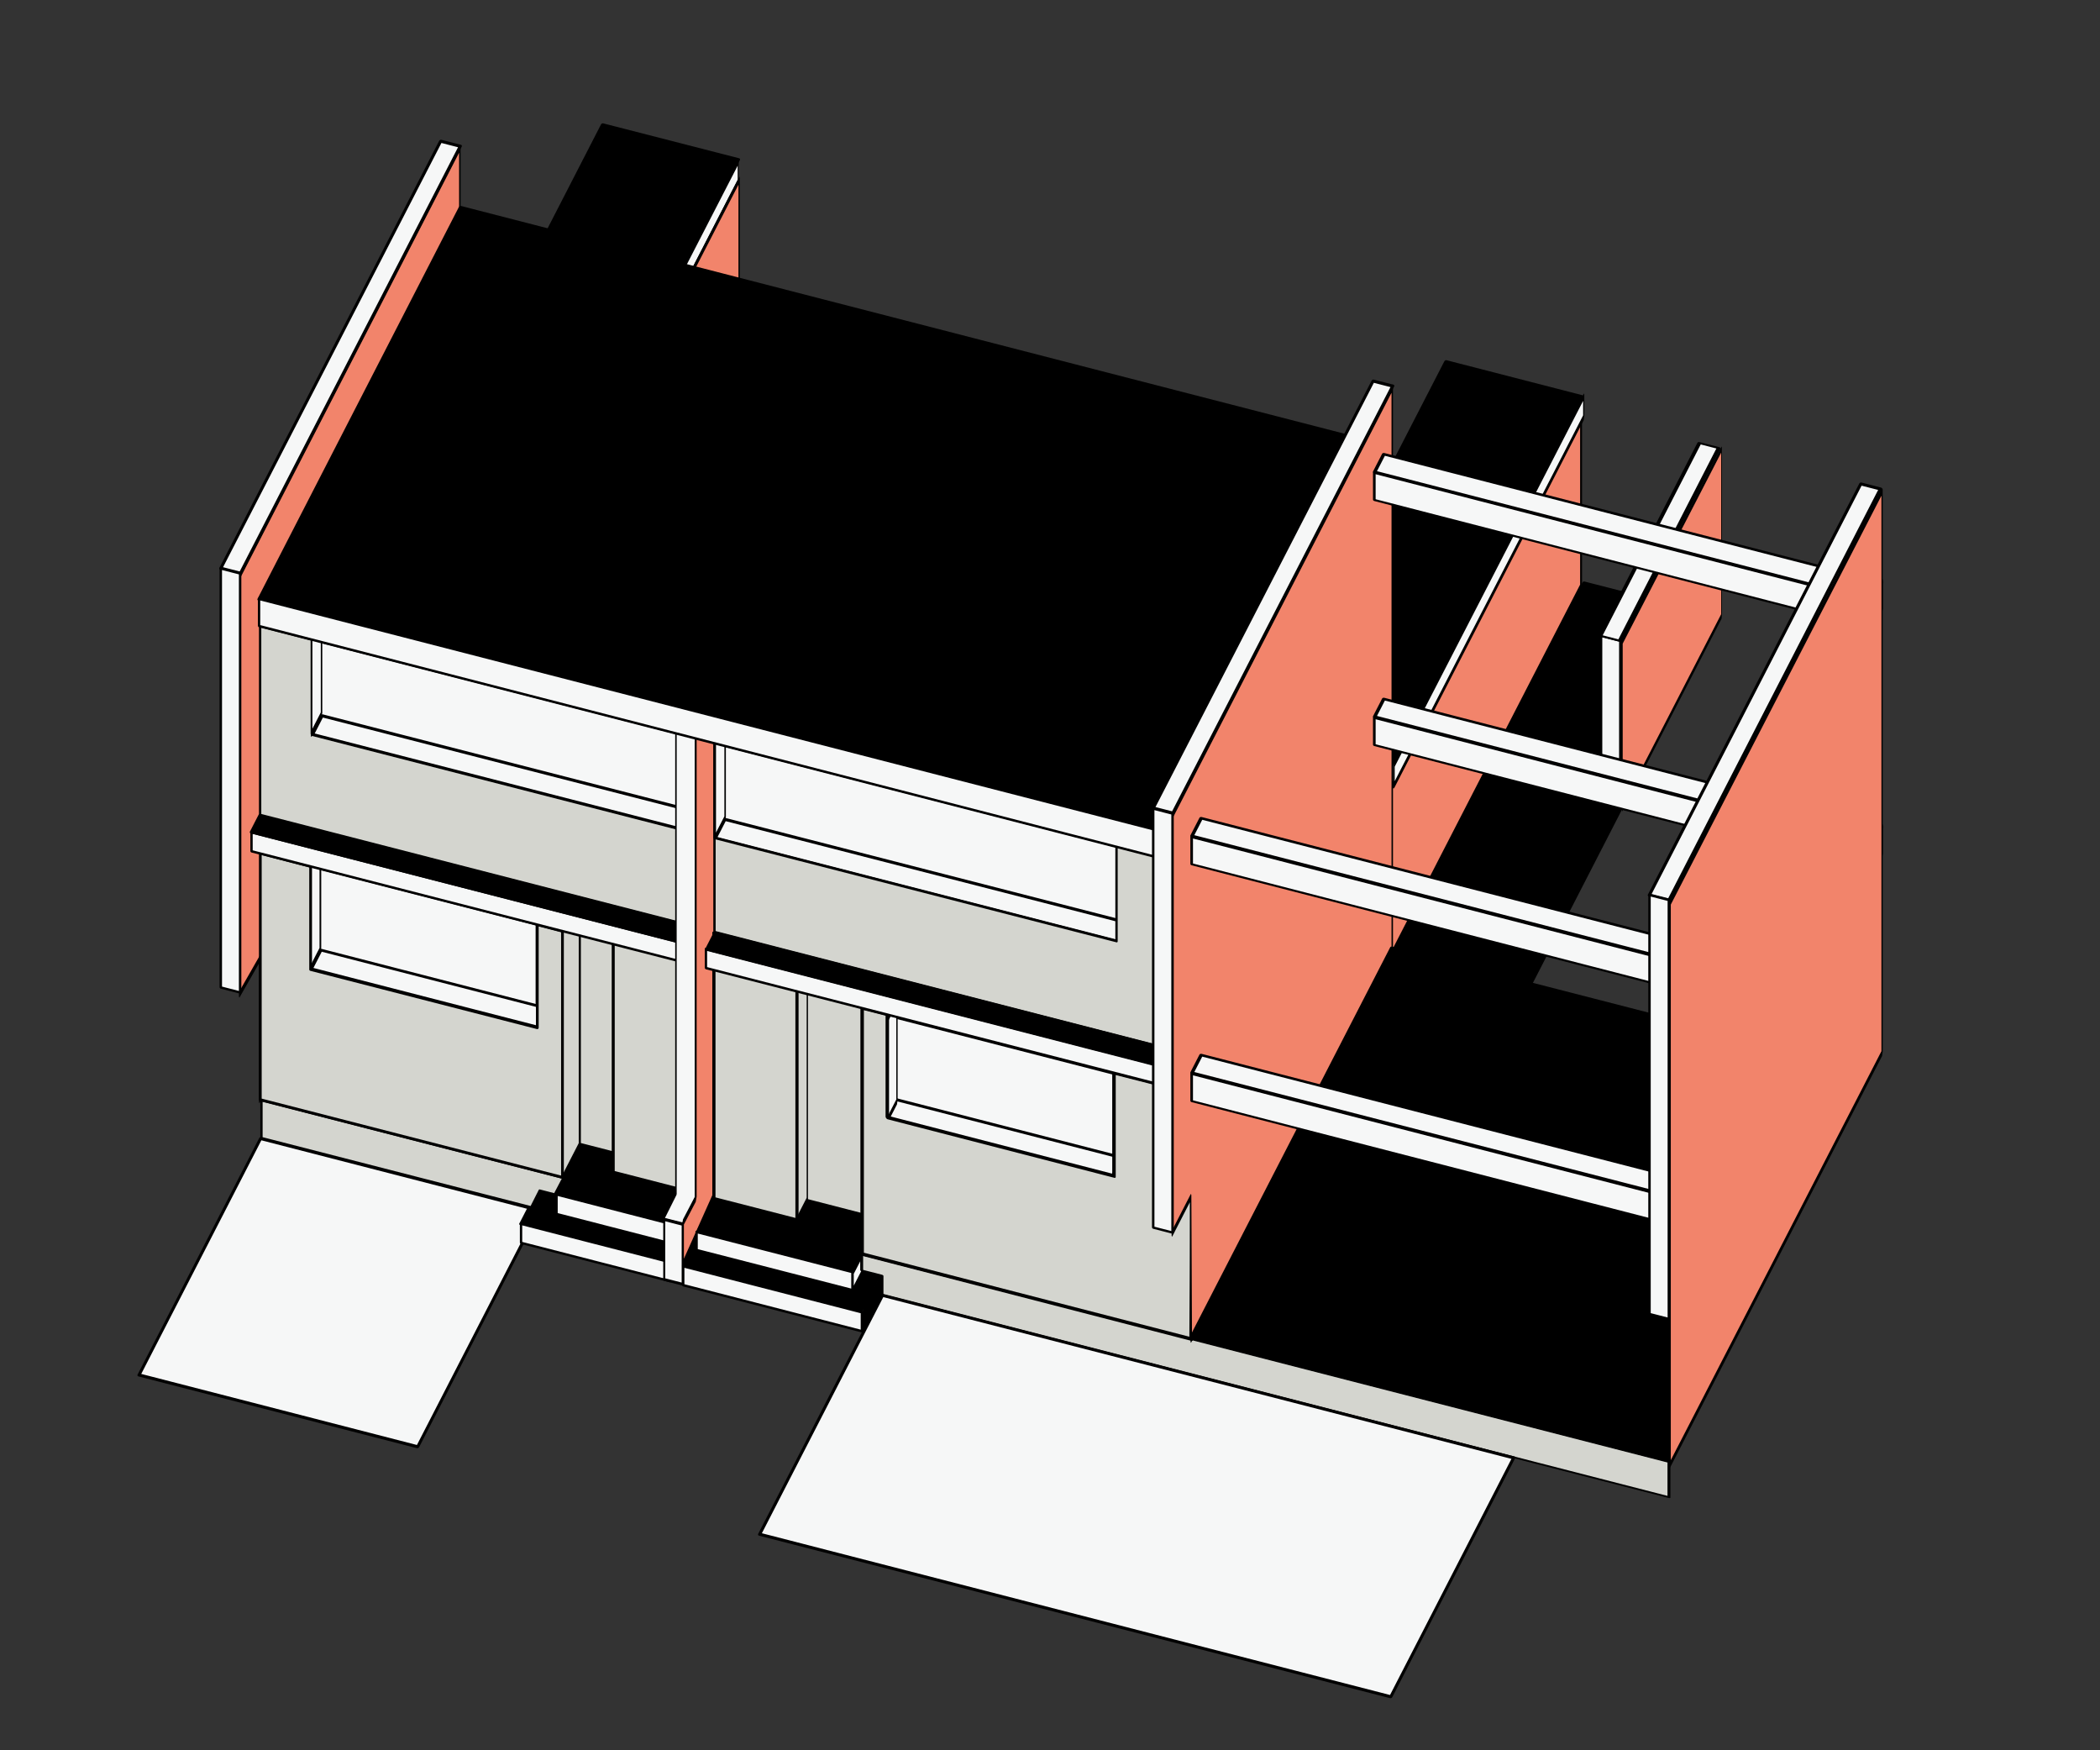<svg xmlns="http://www.w3.org/2000/svg" xml:space="preserve" style="fill-rule:evenodd;clip-rule:evenodd;stroke-linecap:round;stroke-linejoin:round;stroke-miterlimit:1.5" viewBox="0 0 768 640"><rect x="0" y="0" width="768" height="640" fill="#333333" stroke="none"/><path d="M761.5 405.9v102l-159.8.4v-25.6l-16-.7v-76.1h175.8Z" style="fill:#f2846b;stroke:#000;stroke-width:1.17px" transform="matrix(.458 -.89 0 2.009 -180.6 -83.6)"/><path d="M408.8 114.2h7.4v171.4h-7.4z" style="fill:#f6f7f7;stroke:#000;stroke-width:1.12px" transform="matrix(.968 .249 -.469 .911 -181 -154.2)"/><path d="M270.4 285.6h7.3v161.6h-7.3z" style="fill:#f6f7f7;stroke:#000;stroke-width:.92px" transform="matrix(.968 .249 0 .948 -181 -130.2)"/><path d="M516.1 476.4h107.6v94.8H516.1z" style="fill:#f6f7f7;stroke:#000;stroke-width:1.13px" transform="matrix(.947 .244 -.469 .912 -170 -144.1)"/><path d="M618 434.3h56.2v51.3H618z" style="stroke:#000;stroke-width:1.32px" transform="matrix(.968 .249 -.307 .597 -258.6 3.8)"/><path d="M623.7 435.6H671v50h-47.3z" style="stroke:#000;stroke-width:1.42px" transform="matrix(.968 .249 -.196 .38 -306.4 96.7)"/><path d="m399.3 463-3.3 6.7h-5.7l-3.2 6.7H285.2V463h114.1Z" style="fill:#d4d5cf;stroke:#000;stroke-width:.88px" transform="rotate(14.4 490 -788.2) skewX(14.4)"/><path d="M395.3 471.3h47.5v11.8h-47.5z" style="fill:#f6f7f7;stroke:#000;stroke-width:1.12px" transform="matrix(.951 .245 0 .585 -172.5 64.3)"/><path d="M382.7 485.5h56.2v6.9h-56.2z" style="fill:#f6f7f7;stroke:#000;stroke-width:.89px" transform="matrix(.968 .249 0 1.006 -179.9 -136.2)"/><path d="M304.2 375.7h85.6V416h-85.6z" style="fill:#f6f7f7;stroke:#000;stroke-width:.92px" transform="matrix(.968 .249 0 .936 -181 -110.7)"/><path d="M505.8 407h83.6v9h-83.6z" style="fill:#f6f7f7;stroke:#000;stroke-width:1.2px" transform="matrix(.991 .255 -.391 .76 -224.8 -90.9)"/><path d="M844.9 567.6h29.4v40.6h-29.4z" style="fill:#d4d5cf;stroke:#000;stroke-width:.78px" transform="matrix(.214 -.416 0 2.219 24.9 -567.7)"/><path d="M413.2 347h14.6v87.2h-14.6z" style="fill:#d4d5cf;stroke:#000;stroke-width:.94px" transform="matrix(.829 .213 0 1.033 -130.5 -118.2)"/><path d="M427.8 347h28.5v95.8h-28.5z" style="fill:#d4d5cf;stroke:#000;stroke-width:.77px" transform="matrix(1.26 .324 0 1.013 -314.7 -158.7)"/><path d="M644.4 474.7h7.3v18.5h-7.3z" style="fill:#f6f7f7;stroke:#000;stroke-width:1.22px" transform="matrix(.51 -.991 0 2.031 -215.2 -8.6)"/><path d="m276.2 459 18.4 4.8v37.7l82.9 21.3v-37.7l9.2 2.4v90l-110.5-28.4v-90" style="fill:#d4d5cf;stroke:#000;stroke-width:1px" transform="translate(-181 -147)"/><path d="M284.7 295.2h171.6v67.1H284.7z" style="fill:#d4d5cf;stroke:#000;stroke-width:.88px" transform="rotate(14.4 490 -788.2) skewX(14.4)"/><path d="M304.2 295.2h152.1v33.5H304.2z" style="fill:#f6f7f7;stroke:#000;stroke-width:.88px" transform="rotate(14.4 490 -788.2) skewX(14.4)"/><path d="M644.4 436.2h7.3v16.1h-7.3z" style="fill:#f6f7f7;stroke:#000;stroke-width:1.1px" transform="matrix(.495 -.961 0 2.148 -205 -84.1)"/><path d="M463.6 321.3h152.1v7.5H463.6z" style="fill:#f6f7f7;stroke:#000;stroke-width:1.12px" transform="rotate(14.4 490 -788.2) skewX(-12.8)"/><path d="M965.6 584.6h8.2v31.7h-8.2z" style="fill:#f6f7f7;stroke:#000;stroke-width:1.03px" transform="matrix(.458 -.889 0 2.185 -181 -147)"/><path d="M284.7 362.3h171.6v6.7H284.7z" style="fill:#f6f7f7;stroke:#000;stroke-width:.88px" transform="rotate(14.4 464.2 -797.6) skewX(14.4)"/><path d="M460.3 362.3h171.1v6.7H460.3z" style="stroke:#000;stroke-width:1.12px" transform="matrix(.972 .25 -.469 .912 -182.4 -147.4)"/><path d="M460.5 295.2v80.5l-4.8 5h-7.4l4.8-5v-80.5h7.4Z" style="fill:#f6f7f7;stroke:#000;stroke-width:.56px" transform="matrix(.968 .245 0 2.096 -191.4 -462)"/><path d="M988.5 588.6V650l-5 4.2-15.6 1.3V650h6.5v-61.5h14.1Z" style="fill:#f2846b;stroke:#000;stroke-width:.91px" transform="matrix(.717 -1.373 0 2.751 -444.2 -12.1)"/><path d="M435 464.1h8.3v19H435z" style="fill:#f6f7f7;stroke:#000;stroke-width:.89px" transform="matrix(.812 .209 0 1.152 -110.3 -179.6)"/><path d="M677.5 448.8h58.9v22.4h-58.9z" style="stroke:#000;stroke-width:1.15px" transform="matrix(.968 .249 -.443 .861 -191.8 -124.1)"/><path d="M679.1 476.4h68.3v6.7h-68.3z" style="stroke:#000;stroke-width:.64px" transform="matrix(.957 .246 -1.004 1.951 85 -647.2)"/><path d="M449.7 470h58.8v6.4h-58.8z" style="fill:#f6f7f7;stroke:#000;stroke-width:.88px" transform="matrix(.969 .249 0 1.033 -181 -147)"/><path d="M1076.4 718.1h8v3h-8z" style="fill:#f6f7f7;stroke:#000;stroke-width:1.03px" transform="matrix(.458 -.889 0 2.185 -181 -147)"/><path d="M445 483.1h68.4v6.7H445z" style="fill:#f6f7f7;stroke:#000;stroke-width:.89px" transform="matrix(.955 .246 0 1.033 -175.1 -145.5)"/><path d="M1084.4 728h14.7v3.2h-14.7z" style="stroke:#000;stroke-width:1.03px" transform="matrix(.458 -.889 0 2.185 -181 -147)"/><path d="M791.3 463v19.8h-271V472h-7V463h278Z" style="fill:#d4d5cf;stroke:#000;stroke-width:1.01px" transform="matrix(1.062 .273 0 .65 -230 17.6)"/><path d="M304.2 375.7h85.6V416h-85.6z" style="fill:#f6f7f7;stroke:#000;stroke-width:1.19px" transform="matrix(-.968 -.249 0 .936 702 116.6)"/><path d="M413.2 347h14.6v87.2h-14.6z" style="fill:#d4d5cf;stroke:#000;stroke-width:.89px" transform="matrix(-1.459 -.376 0 1.024 919 155)"/><path d="M1044.1 658h15.7v38.8h-15.7z" style="fill:#d4d5cf;stroke:#000;stroke-width:.8px" transform="matrix(.223 -.433 0 2.185 58.8 -625)"/><path d="M427.8 347h28.5v95.8h-28.5z" style="fill:#d4d5cf;stroke:#000;stroke-width:1.09px" transform="matrix(-1.066 -.274 0 1.013 747.5 114.7)"/><path d="M721.7 403.9h85.6v8.3h-85.6z" style="fill:#f6f7f7;stroke:#000;stroke-width:1.18px" transform="matrix(.968 .249 -.423 .821 -200.3 -109.3)"/><path d="M1105.7 687.1h7.3v16.8h-7.3z" style="fill:#f6f7f7;stroke:#000;stroke-width:1.04px" transform="matrix(.464 -.901 0 2.185 -188.4 -132.5)"/><path d="m276.2 459 18.4 4.8v37.7l82.9 21.3v-37.7l9.2 2.4v90l-120.3-30.9-.3-52.1 10.1 2.6v-38" style="fill:#d4d5cf;stroke:#000;stroke-width:1.27px" transform="matrix(-1 -.515 0 1 702 80.2)"/><path d="M304.2 295.2h152.1v33.5H304.2z" style="fill:#f6f7f7;stroke:#000;stroke-width:.88px" transform="rotate(14.4 413.7 -186.2) skewX(14.4)"/><path d="M644.4 436.2h7.3v16.1h-7.3z" style="fill:#f6f7f7;stroke:#000;stroke-width:1.1px" transform="matrix(.495 -.961 0 2.148 -57.4 -46.1)"/><path d="M463.6 321.3h152.1v7.5H463.6z" style="fill:#f6f7f7;stroke:#000;stroke-width:1.12px" transform="rotate(14.4 413.7 -186.2) skewX(-12.8)"/><path d="M456.3 295.2v67.1H284.7v-67 33.5h151.8v-33.6h19.8Z" style="fill:#d4d5cf;stroke:#000;stroke-width:.88px" transform="rotate(14.4 404 -109.2) skewX(14.4)"/><path d="M284.7 362.3h171.6v6.7H284.7z" style="fill:#f6f7f7;stroke:#000;stroke-width:.88px" transform="rotate(14.4 378.3 -118.5) skewX(14.4)"/><path d="M460.3 362.3h171.1v6.7H460.3z" style="stroke:#000;stroke-width:1.12px" transform="matrix(.972 .25 -.469 .912 -15.9 -104.5)"/><path d="M456.3 82.1h57v46.4h-57z" style="stroke:#000;stroke-width:1.24px" transform="matrix(.872 .224 -.422 .821 -142.9 -124)"/><path d="M944.6 495.1h40.8v2.7h-40.8z" style="fill:#f6f7f7;stroke:#000;stroke-width:.78px" transform="matrix(.481 -.934 0 2.692 -204 -353.3)"/><path d="M944.6 497.8h40.8V520h-40.8z" style="fill:#f2846b;stroke:#000;stroke-width:1.08px" transform="matrix(.458 -.889 0 2.122 -181 -114.4)"/><path d="M416.2 114.2h344.4v167H416.2z" style="stroke:#000;stroke-width:1.16px" transform="matrix(.966 .249 -.441 .858 -183.3 -125.8)"/><path d="M284.7 285.6h342.8v9.6H284.7z" style="fill:#f6f7f7;stroke:#000;stroke-width:.88px" transform="matrix(.971 .25 0 1.033 -181.7 -147.2)"/><path d="M1508.4 805.4h146.4v34.9h-146.4z" style="fill:#f2846b;stroke:#000;stroke-width:1.48px" transform="matrix(.473 -.919 0 1.748 -204.5 266.3)"/><path d="M1508.4 808.5h151.4v3.2h-151.4z" style="fill:#f6f7f7;stroke:#000;stroke-width:.93px" transform="matrix(.458 -.889 0 2.334 -181 -266.4)"/><path d="M777.4 93.3h52.2v147.1h-52.2z" style="stroke:#000;stroke-width:1.13px" transform="matrix(.951 .245 -.471 .915 -166.6 -143.6)"/><path d="M761.5 405.9v102H601l-.5-26h-14.6v-76h175.7Z" style="fill:#f2846b;stroke:#000;stroke-width:1.17px" transform="matrix(.458 -.89 0 2.009 160.4 4.2)"/><path d="M408.8 114.2h7.4v171.4h-7.4z" style="fill:#f6f7f7;stroke:#000;stroke-width:1.12px" transform="matrix(.968 .249 -.469 .911 160 -66.5)"/><path d="M270.4 285.6h7.3v161.6h-7.3z" style="fill:#f6f7f7;stroke:#000;stroke-width:.92px" transform="matrix(.968 .249 0 .948 160 -42.4)"/><path d="M751.1 475.4h237.7v95.8H751.1z" style="fill:#f6f7f7;stroke:#000;stroke-width:1.12px" transform="matrix(.971 .25 -.469 .912 -183.6 -147.7)"/><path d="M861.3 307h79.9v155.9h-79.9z" style="stroke:#000;stroke-width:.62px" transform="matrix(2.185 .562 -.472 .917 -1227.9 -419.1)"/><path d="M861.7 159.5h51v146.7h-51z" style="stroke:#000;stroke-width:1.12px" transform="rotate(14.4 490 -788.2) skewX(-12.8)"/><path d="M1508.4 805.4h146.4v34.9h-146.4z" style="fill:#f2846b;stroke:#000;stroke-width:1.1px" transform="matrix(.248 -.481 0 1.748 219.2 -447.6)"/><path d="M758.6 247h6.1v59h-6.1z" style="fill:#f6f7f7;stroke:#000;stroke-width:.8px" transform="matrix(1.159 .298 0 1.033 -293.7 -248.7)"/><path d="M877.1 99.4h7.3v147.7h-7.3z" style="fill:#f6f7f7;stroke:#000;stroke-width:1.38px" transform="matrix(.968 .249 -.245 .477 -203.2 -103.8)"/><path d="M629.8 285.9h137.9v9.3H629.8z" style="fill:#f6f7f7;stroke:#000;stroke-width:.73px" transform="matrix(1.319 .34 0 1.067 -394.9 -213.1)"/><path d="M768.2 278.5h137.7v7.1H768.2z" style="fill:#f6f7f7;stroke:#000;stroke-width:.93px" transform="matrix(1.321 .34 -.469 .912 -444.9 -216)"/><path d="M1624.5 883.6h7.3v4.5h-7.3z" style="fill:#f6f7f7;stroke:#000;stroke-width:1.03px" transform="matrix(.458 -.889 0 2.185 -125.7 -133.8)"/><path d="M629.8 285.9h137.9v9.3H629.8z" style="fill:#f6f7f7;stroke:#000;stroke-width:.73px" transform="matrix(1.319 .34 0 1.067 -394.9 -126.5)"/><path d="M768.2 278.5h137.7v7.1H768.2z" style="fill:#f6f7f7;stroke:#000;stroke-width:.93px" transform="matrix(1.321 .34 -.469 .912 -444.9 -129.4)"/><path d="M1624.5 883.6h7.3v4.5h-7.3z" style="fill:#f6f7f7;stroke:#000;stroke-width:1.03px" transform="matrix(.458 -.889 0 2.185 -125.7 -47.2)"/><path d="M629.8 285.9h137.9v9.3H629.8z" style="fill:#f6f7f7;stroke:#000;stroke-width:.73px" transform="matrix(1.319 .34 0 1.067 -328.1 -256.7)"/><path d="M768.2 278.5h137.7v7.1H768.2z" style="fill:#f6f7f7;stroke:#000;stroke-width:.93px" transform="matrix(1.321 .34 -.469 .912 -378.1 -259.6)"/><path d="M1624.5 883.6h7.3v4.5h-7.3z" style="fill:#f6f7f7;stroke:#000;stroke-width:1.03px" transform="matrix(.458 -.889 0 2.185 -59 -177.4)"/><path d="M629.8 285.9h137.9v9.3H629.8z" style="fill:#f6f7f7;stroke:#000;stroke-width:.73px" transform="matrix(1.319 .34 0 1.067 -328.1 -346.3)"/><path d="M768.2 278.5h137.7v7.1H768.2z" style="fill:#f6f7f7;stroke:#000;stroke-width:.93px" transform="matrix(1.321 .34 -.469 .912 -378.1 -349.1)"/><path d="M1624.5 883.6h7.3v4.5h-7.3z" style="fill:#f6f7f7;stroke:#000;stroke-width:1.03px" transform="matrix(.458 -.889 0 2.185 -59 -267)"/><path d="M408.8 114.2h7.4v171.4h-7.4z" style="fill:#f6f7f7;stroke:#000;stroke-width:1.14px" transform="matrix(.968 .249 -.451 .877 336.3 -25)"/><path d="M270.4 285.6h7.3v161.6h-7.3z" style="fill:#f6f7f7;stroke:#000;stroke-width:.92px" transform="matrix(.968 .249 0 .948 341.5 -10.8)"/><path d="M1713.4 921.2h175.7v94.5h-175.7z" style="fill:#f2846b;stroke:#000;stroke-width:1.02px" transform="matrix(.441 -.856 0 2.173 -144.8 -205)"/></svg>